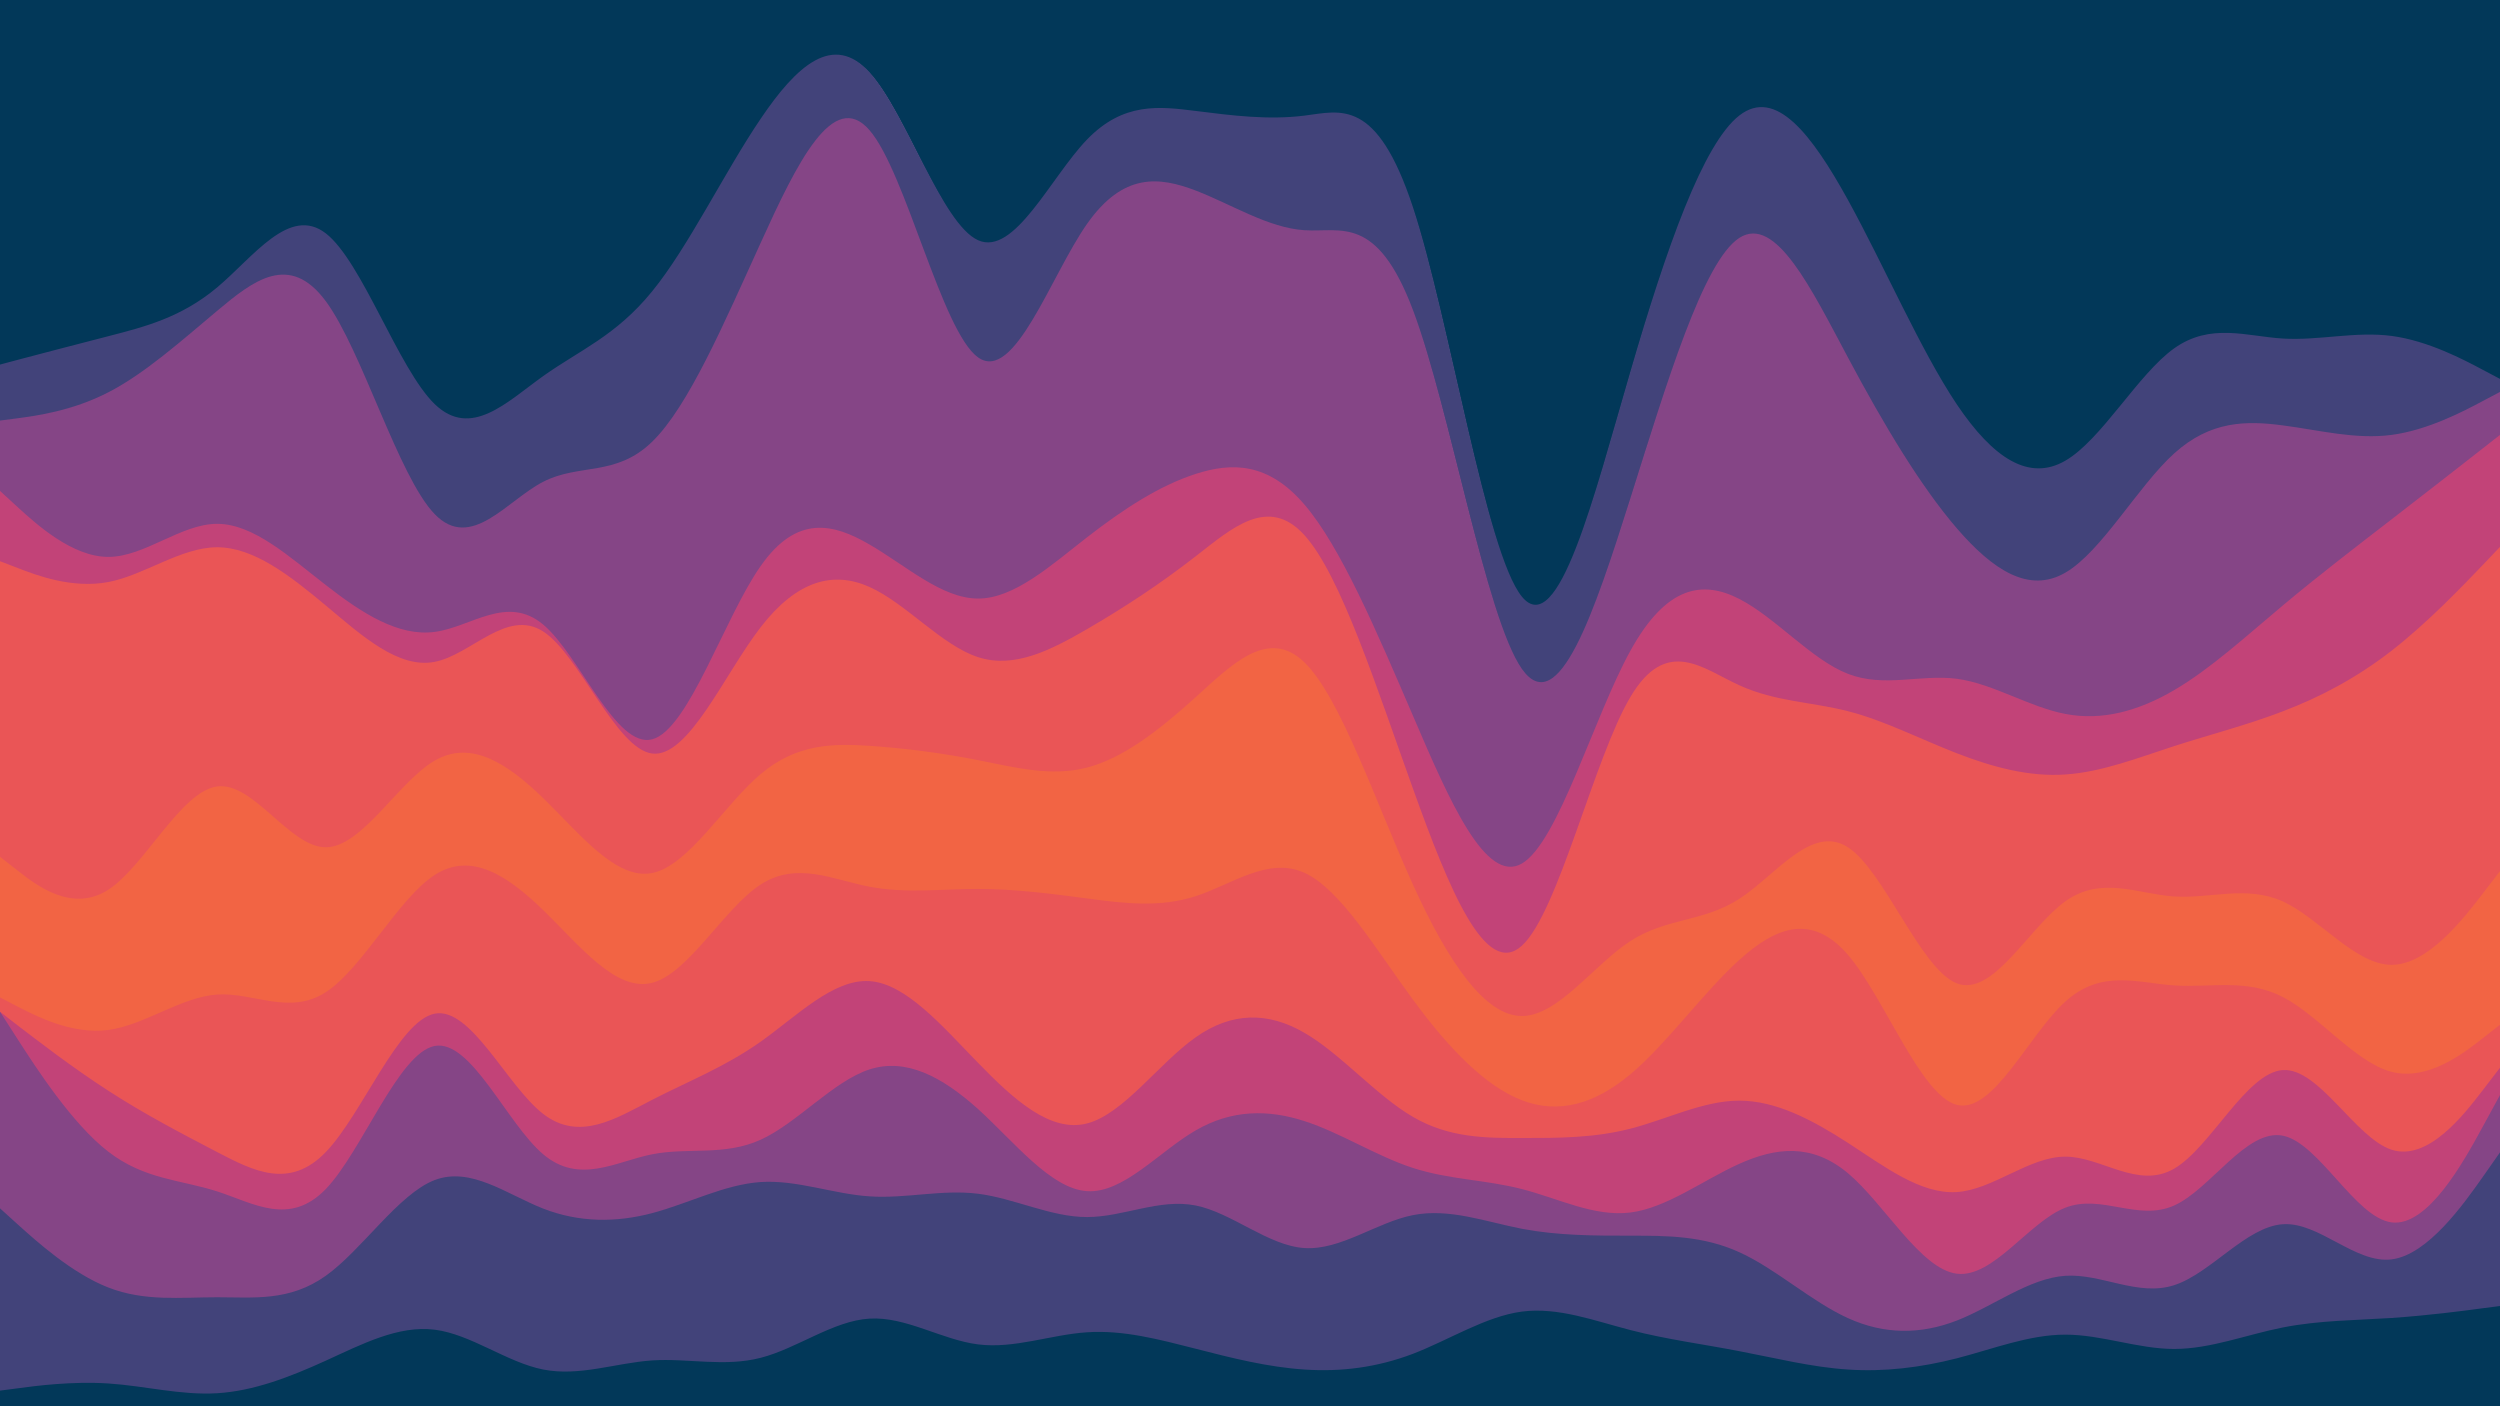 <svg id="visual" viewBox="0 0 1920 1080" width="1920" height="1080" xmlns="http://www.w3.org/2000/svg" xmlns:xlink="http://www.w3.org/1999/xlink" version="1.1"><path d="M0 282L13.8 278.3C27.7 274.7 55.3 267.3 83.2 260.2C111 253 139 246 166.8 222.7C194.7 199.3 222.3 159.7 250.2 181.2C278 202.7 306 285.3 333.8 312.3C361.7 339.3 389.3 310.7 417.2 290.8C445 271 473 260 500.8 225.8C528.7 191.7 556.3 134.3 584.2 92.8C612 51.3 640 25.7 667.8 56.2C695.7 86.7 723.3 173.3 751.2 186.2C779 199 807 138 834.8 109.2C862.7 80.3 890.3 83.7 918.2 87.2C946 90.7 974 94.3 1001.8 90.8C1029.7 87.3 1057.3 76.7 1085.2 161.3C1113 246 1141 426 1168.8 460.2C1196.7 494.3 1224.3 382.7 1252.2 287.2C1280 191.7 1308 112.3 1335.8 90.7C1363.7 69 1391.3 105 1419.2 155.5C1447 206 1475 271 1502.8 312.5C1530.7 354 1558.3 372 1586.2 355.8C1614 339.7 1642 289.3 1669.8 269.5C1697.7 249.7 1725.3 260.3 1753.2 262C1781 263.7 1809 256.3 1836.8 260C1864.7 263.7 1892.3 278.3 1906.2 285.7L1920 293L1920 0L1906.2 0C1892.3 0 1864.7 0 1836.8 0C1809 0 1781 0 1753.2 0C1725.3 0 1697.7 0 1669.8 0C1642 0 1614 0 1586.2 0C1558.3 0 1530.7 0 1502.8 0C1475 0 1447 0 1419.2 0C1391.3 0 1363.7 0 1335.8 0C1308 0 1280 0 1252.2 0C1224.3 0 1196.7 0 1168.8 0C1141 0 1113 0 1085.2 0C1057.3 0 1029.7 0 1001.8 0C974 0 946 0 918.2 0C890.3 0 862.7 0 834.8 0C807 0 779 0 751.2 0C723.3 0 695.7 0 667.8 0C640 0 612 0 584.2 0C556.3 0 528.7 0 500.8 0C473 0 445 0 417.2 0C389.3 0 361.7 0 333.8 0C306 0 278 0 250.2 0C222.3 0 194.7 0 166.8 0C139 0 111 0 83.2 0C55.3 0 27.7 0 13.8 0L0 0Z" fill="#023859"></path><path d="M0 325L13.8 323.2C27.7 321.3 55.3 317.7 83.2 303.3C111 289 139 264 166.8 240.7C194.7 217.3 222.3 195.7 250.2 233.3C278 271 306 368 333.8 396.8C361.7 425.7 389.3 386.3 417.2 372C445 357.7 473 368.3 500.8 341.3C528.7 314.3 556.3 249.7 584.2 188.5C612 127.3 640 69.7 667.8 102C695.7 134.3 723.3 256.7 751.2 276.5C779 296.3 807 213.7 834.8 174C862.7 134.3 890.3 137.7 918.2 148.3C946 159 974 177 1001.8 178.8C1029.7 180.7 1057.3 166.3 1085.2 240.2C1113 314 1141 476 1168.8 515.7C1196.7 555.3 1224.3 472.7 1252.2 384.5C1280 296.3 1308 202.7 1335.8 184.7C1363.7 166.7 1391.3 224.3 1419.2 276.5C1447 328.7 1475 375.3 1502.8 407.7C1530.7 440 1558.3 458 1586.2 441.8C1614 425.7 1642 375.3 1669.8 350.2C1697.7 325 1725.3 325 1753.2 328.7C1781 332.3 1809 339.7 1836.8 336C1864.7 332.3 1892.3 317.7 1906.2 310.3L1920 303L1920 291L1906.2 283.7C1892.3 276.3 1864.7 261.7 1836.8 258C1809 254.3 1781 261.7 1753.2 260C1725.3 258.3 1697.7 247.7 1669.8 267.5C1642 287.3 1614 337.7 1586.2 353.8C1558.3 370 1530.7 352 1502.8 310.5C1475 269 1447 204 1419.2 153.5C1391.3 103 1363.7 67 1335.8 88.7C1308 110.3 1280 189.7 1252.2 285.2C1224.3 380.7 1196.7 492.3 1168.8 458.2C1141 424 1113 244 1085.2 159.3C1057.3 74.7 1029.7 85.3 1001.8 88.8C974 92.3 946 88.7 918.2 85.2C890.3 81.7 862.7 78.3 834.8 107.2C807 136 779 197 751.2 184.5C723.3 172 695.7 86 667.8 55.5C640 25 612 50 584.2 91.2C556.3 132.3 528.7 189.7 500.8 223.8C473 258 445 269 417.2 288.8C389.3 308.7 361.7 337.3 333.8 310.3C306 283.3 278 200.7 250.2 179.2C222.3 157.7 194.7 197.3 166.8 220.7C139 244 111 251 83.2 258.2C55.3 265.3 27.7 272.7 13.8 276.3L0 280Z" fill="#42437a"></path><path d="M0 379L13.8 391.7C27.7 404.3 55.3 429.7 83.2 429.7C111 429.7 139 404.3 166.8 404.3C194.7 404.3 222.3 429.7 250.2 451.3C278 473 306 491 333.8 487.3C361.7 483.7 389.3 458.3 417.2 481.7C445 505 473 577 500.8 569.8C528.7 562.7 556.3 476.3 584.2 436.7C612 397 640 404 667.8 420.2C695.7 436.3 723.3 461.7 751.2 461.7C779 461.7 807 436.3 834.8 414.7C862.7 393 890.3 375 918.2 366C946 357 974 357 1001.8 389.5C1029.7 422 1057.3 487 1085.2 551.8C1113 616.7 1141 681.3 1168.8 665.2C1196.7 649 1224.3 552 1252.2 501.7C1280 451.3 1308 447.7 1335.8 462C1363.7 476.3 1391.3 508.7 1419.2 519.5C1447 530.3 1475 519.7 1502.8 523.3C1530.7 527 1558.3 545 1586.2 550.3C1614 555.7 1642 548.3 1669.8 532C1697.7 515.7 1725.3 490.3 1753.2 467C1781 443.7 1809 422.3 1836.8 400.8C1864.7 379.3 1892.3 357.7 1906.2 346.8L1920 336L1920 301L1906.2 308.3C1892.3 315.7 1864.7 330.3 1836.8 334C1809 337.7 1781 330.3 1753.2 326.7C1725.3 323 1697.7 323 1669.8 348.2C1642 373.3 1614 423.7 1586.2 439.8C1558.3 456 1530.7 438 1502.8 405.7C1475 373.3 1447 326.7 1419.2 274.5C1391.3 222.3 1363.7 164.7 1335.8 182.7C1308 200.7 1280 294.3 1252.2 382.5C1224.3 470.7 1196.7 553.3 1168.8 513.7C1141 474 1113 312 1085.2 238.2C1057.3 164.3 1029.7 178.7 1001.8 176.8C974 175 946 157 918.2 146.3C890.3 135.7 862.7 132.3 834.8 172C807 211.7 779 294.3 751.2 274.5C723.3 254.7 695.7 132.3 667.8 100C640 67.7 612 125.3 584.2 186.5C556.3 247.7 528.7 312.3 500.8 339.3C473 366.3 445 355.7 417.2 370C389.3 384.3 361.7 423.7 333.8 394.8C306 366 278 269 250.2 231.3C222.3 193.7 194.7 215.3 166.8 238.7C139 262 111 287 83.2 301.3C55.3 315.7 27.7 319.3 13.8 321.2L0 323Z" fill="#854586"></path><path d="M0 433L13.8 438.3C27.7 443.7 55.3 454.3 83.2 449C111 443.7 139 422.3 166.8 422.3C194.7 422.3 222.3 443.7 250.2 467C278 490.3 306 515.7 333.8 510.3C361.7 505 389.3 469 417.2 487C445 505 473 577 500.8 580.7C528.7 584.3 556.3 519.7 584.2 483.7C612 447.7 640 440.3 667.8 452.8C695.7 465.3 723.3 497.7 751.2 506.7C779 515.7 807 501.3 834.8 485.2C862.7 469 890.3 451 918.2 429.3C946 407.7 974 382.3 1001.8 413C1029.7 443.7 1057.3 530.3 1085.2 607.8C1113 685.3 1141 753.7 1168.8 728.3C1196.7 703 1224.3 584 1252.2 537.2C1280 490.3 1308 515.7 1335.8 528.3C1363.7 541 1391.3 541 1419.2 548.2C1447 555.3 1475 569.7 1502.8 580.5C1530.7 591.3 1558.3 598.7 1586.2 596.8C1614 595 1642 584 1669.8 575C1697.7 566 1725.3 559 1753.2 548.3C1781 537.7 1809 523.3 1836.8 501.7C1864.7 480 1892.3 451 1906.2 436.5L1920 422L1920 334L1906.2 344.8C1892.3 355.7 1864.7 377.3 1836.8 398.8C1809 420.3 1781 441.7 1753.2 465C1725.3 488.3 1697.7 513.7 1669.8 530C1642 546.3 1614 553.7 1586.2 548.3C1558.3 543 1530.7 525 1502.8 521.3C1475 517.7 1447 528.3 1419.2 517.5C1391.3 506.7 1363.7 474.3 1335.8 460C1308 445.7 1280 449.3 1252.2 499.7C1224.3 550 1196.7 647 1168.8 663.2C1141 679.3 1113 614.7 1085.2 549.8C1057.3 485 1029.7 420 1001.8 387.5C974 355 946 355 918.2 364C890.3 373 862.7 391 834.8 412.7C807 434.3 779 459.7 751.2 459.7C723.3 459.7 695.7 434.3 667.8 418.2C640 402 612 395 584.2 434.7C556.3 474.3 528.7 560.7 500.8 567.8C473 575 445 503 417.2 479.7C389.3 456.3 361.7 481.7 333.8 485.3C306 489 278 471 250.2 449.3C222.3 427.7 194.7 402.3 166.8 402.3C139 402.3 111 427.7 83.2 427.7C55.3 427.7 27.7 402.3 13.8 389.7L0 377Z" fill="#c24378"></path><path d="M0 660L13.8 670.8C27.7 681.7 55.3 703.3 83.2 685.3C111 667.3 139 609.7 166.8 606C194.7 602.3 222.3 652.7 250.2 652.7C278 652.7 306 602.3 333.8 586.2C361.7 570 389.3 588 417.2 615C445 642 473 678 500.8 672.5C528.7 667 556.3 620 584.2 596.5C612 573 640 573 667.8 574.8C695.7 576.7 723.3 580.3 751.2 585.8C779 591.3 807 598.7 834.8 591.5C862.7 584.3 890.3 562.7 918.2 537.5C946 512.3 974 483.7 1001.8 510.7C1029.7 537.7 1057.3 620.3 1085.2 681.5C1113 742.7 1141 782.3 1168.8 782.3C1196.7 782.3 1224.3 742.7 1252.2 724.7C1280 706.7 1308 710.3 1335.8 692.3C1363.7 674.3 1391.3 634.7 1419.2 652.7C1447 670.7 1475 746.3 1502.8 757.2C1530.7 768 1558.3 714 1586.2 694.2C1614 674.3 1642 688.7 1669.8 690.5C1697.7 692.3 1725.3 681.7 1753.2 694.3C1781 707 1809 743 1836.8 743C1864.7 743 1892.3 707 1906.2 689L1920 671L1920 420L1906.2 434.5C1892.3 449 1864.7 478 1836.8 499.7C1809 521.3 1781 535.7 1753.2 546.3C1725.3 557 1697.7 564 1669.8 573C1642 582 1614 593 1586.2 594.8C1558.3 596.7 1530.7 589.3 1502.8 578.5C1475 567.7 1447 553.3 1419.2 546.2C1391.3 539 1363.7 539 1335.8 526.3C1308 513.7 1280 488.3 1252.2 535.2C1224.3 582 1196.7 701 1168.8 726.3C1141 751.7 1113 683.3 1085.2 605.8C1057.3 528.3 1029.7 441.7 1001.8 411C974 380.3 946 405.7 918.2 427.3C890.3 449 862.7 467 834.8 483.2C807 499.3 779 513.7 751.2 504.7C723.3 495.7 695.7 463.3 667.8 450.8C640 438.3 612 445.7 584.2 481.7C556.3 517.7 528.7 582.3 500.8 578.7C473 575 445 503 417.2 485C389.3 467 361.7 503 333.8 508.3C306 513.7 278 488.3 250.2 465C222.3 441.7 194.7 420.3 166.8 420.3C139 420.3 111 441.7 83.2 447C55.3 452.3 27.7 441.7 13.8 436.3L0 431Z" fill="#ea5556"></path><path d="M0 671L13.8 681.7C27.7 692.3 55.3 713.7 83.2 710C111 706.3 139 677.7 166.8 676C194.7 674.3 222.3 699.7 250.2 696C278 692.3 306 659.7 333.8 652.3C361.7 645 389.3 663 417.2 691.8C445 720.7 473 760.3 500.8 753.2C528.7 746 556.3 692 584.2 668.7C612 645.3 640 652.7 667.8 658.2C695.7 663.7 723.3 667.3 751.2 663.7C779 660 807 649 834.8 640C862.7 631 890.3 624 918.2 609.7C946 595.3 974 573.7 1001.8 593.3C1029.7 613 1057.3 674 1085.2 724.3C1113 774.7 1141 814.3 1168.8 823.3C1196.7 832.3 1224.3 810.7 1252.2 787.3C1280 764 1308 739 1335.8 717.5C1363.7 696 1391.3 678 1419.2 697.8C1447 717.7 1475 775.3 1502.8 778.8C1530.7 782.3 1558.3 731.7 1586.2 717.2C1614 702.7 1642 724.3 1669.8 728C1697.7 731.7 1725.3 717.3 1753.2 728.2C1781 739 1809 775 1836.8 771.3C1864.7 767.7 1892.3 724.3 1906.2 702.7L1920 681L1920 669L1906.2 687C1892.3 705 1864.7 741 1836.8 741C1809 741 1781 705 1753.2 692.3C1725.3 679.7 1697.7 690.3 1669.8 688.5C1642 686.7 1614 672.3 1586.2 692.2C1558.3 712 1530.7 766 1502.8 755.2C1475 744.3 1447 668.7 1419.2 650.7C1391.3 632.7 1363.7 672.3 1335.8 690.3C1308 708.3 1280 704.7 1252.2 722.7C1224.3 740.7 1196.7 780.3 1168.8 780.3C1141 780.3 1113 740.7 1085.2 679.5C1057.3 618.3 1029.7 535.7 1001.8 508.7C974 481.7 946 510.3 918.2 535.5C890.3 560.7 862.7 582.3 834.8 589.5C807 596.7 779 589.3 751.2 583.8C723.3 578.3 695.7 574.7 667.8 572.8C640 571 612 571 584.2 594.5C556.3 618 528.7 665 500.8 670.5C473 676 445 640 417.2 613C389.3 586 361.7 568 333.8 584.2C306 600.3 278 650.7 250.2 650.7C222.3 650.7 194.7 600.3 166.8 604C139 607.7 111 665.3 83.2 683.3C55.3 701.3 27.7 679.7 13.8 668.8L0 658Z" fill="#f26444"></path><path d="M0 768L13.8 775.2C27.7 782.3 55.3 796.7 83.2 793C111 789.3 139 767.7 166.8 765.8C194.7 764 222.3 782 250.2 764C278 746 306 692 333.8 674C361.7 656 389.3 674 417.2 701C445 728 473 764 500.8 756.8C528.7 749.7 556.3 699.3 584.2 681.3C612 663.3 640 677.7 667.8 683C695.7 688.3 723.3 684.7 751.2 684.7C779 684.7 807 688.3 834.8 692C862.7 695.7 890.3 699.3 918.2 690.3C946 681.3 974 659.7 1001.8 672.3C1029.7 685 1057.3 732 1085.2 769.8C1113 807.7 1141 836.3 1168.8 847C1196.7 857.7 1224.3 850.3 1252.2 827C1280 803.7 1308 764.3 1335.8 739.2C1363.7 714 1391.3 703 1419.2 735.3C1447 767.7 1475 843.3 1502.8 850.5C1530.7 857.7 1558.3 796.3 1586.2 771.2C1614 746 1642 757 1669.8 758.8C1697.7 760.7 1725.3 753.3 1753.2 767.7C1781 782 1809 818 1836.8 825.2C1864.7 832.3 1892.3 810.7 1906.2 799.8L1920 789L1920 679L1906.2 700.7C1892.3 722.3 1864.7 765.7 1836.8 769.3C1809 773 1781 737 1753.2 726.2C1725.3 715.3 1697.7 729.7 1669.8 726C1642 722.3 1614 700.7 1586.2 715.2C1558.3 729.7 1530.7 780.3 1502.8 776.8C1475 773.3 1447 715.7 1419.2 695.8C1391.3 676 1363.7 694 1335.8 715.5C1308 737 1280 762 1252.2 785.3C1224.3 808.7 1196.7 830.3 1168.8 821.3C1141 812.3 1113 772.7 1085.2 722.3C1057.3 672 1029.7 611 1001.8 591.3C974 571.7 946 593.3 918.2 607.7C890.3 622 862.7 629 834.8 638C807 647 779 658 751.2 661.7C723.3 665.3 695.7 661.7 667.8 656.2C640 650.7 612 643.3 584.2 666.7C556.3 690 528.7 744 500.8 751.2C473 758.3 445 718.7 417.2 689.8C389.3 661 361.7 643 333.8 650.3C306 657.7 278 690.3 250.2 694C222.3 697.7 194.7 672.3 166.8 674C139 675.7 111 704.3 83.2 708C55.3 711.7 27.7 690.3 13.8 679.7L0 669Z" fill="#f26444"></path><path d="M0 779L13.8 789.7C27.7 800.3 55.3 821.7 83.2 839.7C111 857.7 139 872.3 166.8 886.8C194.7 901.3 222.3 915.7 250.2 886.8C278 858 306 786 333.8 780.5C361.7 775 389.3 836 417.2 857.5C445 879 473 861 500.8 846.7C528.7 832.3 556.3 821.7 584.2 802C612 782.3 640 753.7 667.8 755.5C695.7 757.3 723.3 789.7 751.2 818.3C779 847 807 872 834.8 864.8C862.7 857.7 890.3 818.3 918.2 798.7C946 779 974 779 1001.8 795.2C1029.7 811.3 1057.3 843.7 1085.2 859.8C1113 876 1141 876 1168.8 876C1196.7 876 1224.3 876 1252.2 868.8C1280 861.7 1308 847.3 1335.8 847.3C1363.7 847.3 1391.3 861.7 1419.2 879.7C1447 897.7 1475 919.3 1502.8 917.5C1530.7 915.7 1558.3 890.3 1586.2 890.3C1614 890.3 1642 915.7 1669.8 899.5C1697.7 883.3 1725.3 825.7 1753.2 823.8C1781 822 1809 876 1836.8 885C1864.7 894 1892.3 858 1906.2 840L1920 822L1920 787L1906.2 797.8C1892.3 808.7 1864.7 830.3 1836.8 823.2C1809 816 1781 780 1753.2 765.7C1725.3 751.3 1697.7 758.7 1669.8 756.8C1642 755 1614 744 1586.2 769.2C1558.3 794.3 1530.7 855.7 1502.8 848.5C1475 841.3 1447 765.7 1419.2 733.3C1391.3 701 1363.7 712 1335.8 737.2C1308 762.3 1280 801.7 1252.2 825C1224.3 848.3 1196.7 855.7 1168.8 845C1141 834.3 1113 805.7 1085.2 767.8C1057.3 730 1029.7 683 1001.8 670.3C974 657.7 946 679.3 918.2 688.3C890.3 697.3 862.7 693.7 834.8 690C807 686.3 779 682.7 751.2 682.7C723.3 682.7 695.7 686.3 667.8 681C640 675.7 612 661.3 584.2 679.3C556.3 697.3 528.7 747.7 500.8 754.8C473 762 445 726 417.2 699C389.3 672 361.7 654 333.8 672C306 690 278 744 250.2 762C222.3 780 194.7 762 166.8 763.8C139 765.7 111 787.3 83.2 791C55.3 794.7 27.7 780.3 13.8 773.2L0 766Z" fill="#ea5556"></path><path d="M0 779L13.8 800.5C27.7 822 55.3 865 83.2 886.5C111 908 139 908 166.8 917C194.7 926 222.3 944 250.2 915.2C278 886.3 306 810.7 333.8 805.3C361.7 800 389.3 865 417.2 888.5C445 912 473 894 500.8 888.5C528.7 883 556.3 890 584.2 877.3C612 864.7 640 832.3 667.8 823.3C695.7 814.3 723.3 828.7 751.2 853.8C779 879 807 915 834.8 916.8C862.7 918.7 890.3 886.3 918.2 870.2C946 854 974 854 1001.8 863C1029.7 872 1057.3 890 1085.2 899C1113 908 1141 908 1168.8 915.2C1196.7 922.3 1224.3 936.7 1252.2 933.2C1280 929.7 1308 908.3 1335.8 895.8C1363.7 883.3 1391.3 879.7 1419.2 903C1447 926.3 1475 976.7 1502.8 980.2C1530.7 983.7 1558.3 940.3 1586.2 929.5C1614 918.7 1642 940.3 1669.8 927.8C1697.7 915.3 1725.3 868.7 1753.2 874.2C1781 879.7 1809 937.3 1836.8 940.8C1864.7 944.3 1892.3 893.7 1906.2 868.3L1920 843L1920 820L1906.2 838C1892.3 856 1864.7 892 1836.8 883C1809 874 1781 820 1753.2 821.8C1725.3 823.7 1697.7 881.3 1669.8 897.5C1642 913.7 1614 888.3 1586.2 888.3C1558.3 888.3 1530.7 913.7 1502.8 915.5C1475 917.3 1447 895.7 1419.2 877.7C1391.3 859.7 1363.7 845.3 1335.8 845.3C1308 845.3 1280 859.7 1252.2 866.8C1224.3 874 1196.7 874 1168.8 874C1141 874 1113 874 1085.2 857.8C1057.3 841.7 1029.7 809.3 1001.8 793.2C974 777 946 777 918.2 796.7C890.3 816.3 862.7 855.7 834.8 862.8C807 870 779 845 751.2 816.3C723.3 787.7 695.7 755.3 667.8 753.5C640 751.7 612 780.3 584.2 800C556.3 819.7 528.7 830.3 500.8 844.7C473 859 445 877 417.2 855.5C389.3 834 361.7 773 333.8 778.5C306 784 278 856 250.2 884.8C222.3 913.7 194.7 899.3 166.8 884.8C139 870.3 111 855.7 83.2 837.7C55.3 819.7 27.7 798.3 13.8 787.7L0 777Z" fill="#c24378"></path><path d="M0 930L13.8 942.5C27.7 955 55.3 980 83.2 990.8C111 1001.7 139 998.3 166.8 998.3C194.7 998.3 222.3 1001.7 250.2 981.8C278 962 306 919 333.8 908.3C361.7 897.7 389.3 919.3 417.2 930.2C445 941 473 941 500.8 933.7C528.7 926.3 556.3 911.7 584.2 909.8C612 908 640 919 667.8 920.8C695.7 922.7 723.3 915.3 751.2 918.8C779 922.3 807 936.7 834.8 936.7C862.7 936.7 890.3 922.3 918.2 927.8C946 933.3 974 958.7 1001.8 960.5C1029.7 962.3 1057.3 940.7 1085.2 935.2C1113 929.7 1141 940.3 1168.8 945.7C1196.7 951 1224.3 951 1252.2 951C1280 951 1308 951 1335.8 963.7C1363.7 976.3 1391.3 1001.7 1419.2 1014.3C1447 1027 1475 1027 1502.8 1016.2C1530.7 1005.3 1558.3 983.7 1586.2 981.8C1614 980 1642 998 1669.8 989C1697.7 980 1725.3 944 1753.2 942.2C1781 940.3 1809 972.7 1836.8 969.2C1864.7 965.7 1892.3 926.3 1906.2 906.7L1920 887L1920 841L1906.2 866.3C1892.3 891.7 1864.7 942.3 1836.8 938.8C1809 935.3 1781 877.7 1753.2 872.2C1725.3 866.7 1697.7 913.3 1669.8 925.8C1642 938.3 1614 916.7 1586.2 927.5C1558.3 938.3 1530.7 981.7 1502.8 978.2C1475 974.7 1447 924.3 1419.2 901C1391.3 877.7 1363.7 881.3 1335.8 893.8C1308 906.3 1280 927.7 1252.2 931.2C1224.3 934.7 1196.7 920.3 1168.8 913.2C1141 906 1113 906 1085.2 897C1057.3 888 1029.7 870 1001.8 861C974 852 946 852 918.2 868.2C890.3 884.3 862.7 916.7 834.8 914.8C807 913 779 877 751.2 851.8C723.3 826.7 695.7 812.3 667.8 821.3C640 830.3 612 862.7 584.2 875.3C556.3 888 528.7 881 500.8 886.5C473 892 445 910 417.2 886.5C389.3 863 361.7 798 333.8 803.3C306 808.7 278 884.3 250.2 913.2C222.3 942 194.7 924 166.8 915C139 906 111 906 83.2 884.5C55.3 863 27.7 820 13.8 798.5L0 777Z" fill="#854586"></path><path d="M0 1070L13.8 1068.2C27.7 1066.3 55.3 1062.7 83.2 1064.5C111 1066.3 139 1073.7 166.8 1072C194.7 1070.3 222.3 1059.7 250.2 1047C278 1034.3 306 1019.7 333.8 1023.2C361.7 1026.7 389.3 1048.3 417.2 1053.8C445 1059.3 473 1048.7 500.8 1046.8C528.7 1045 556.3 1052 584.2 1044.8C612 1037.7 640 1016.3 667.8 1014.7C695.7 1013 723.3 1031 751.2 1034.5C779 1038 807 1027 834.8 1025.2C862.7 1023.3 890.3 1030.7 918.2 1037.8C946 1045 974 1052 1001.8 1053.8C1029.7 1055.7 1057.3 1052.3 1085.2 1041.7C1113 1031 1141 1013 1168.8 1009.3C1196.7 1005.7 1224.3 1016.3 1252.2 1023.5C1280 1030.7 1308 1034.3 1335.8 1039.7C1363.7 1045 1391.3 1052 1419.2 1053.8C1447 1055.7 1475 1052.3 1502.8 1045.2C1530.7 1038 1558.3 1027 1586.2 1027C1614 1027 1642 1038 1669.8 1038C1697.7 1038 1725.3 1027 1753.2 1021.5C1781 1016 1809 1016 1836.8 1014.2C1864.7 1012.3 1892.3 1008.7 1906.2 1006.8L1920 1005L1920 885L1906.2 904.7C1892.3 924.3 1864.7 963.7 1836.8 967.2C1809 970.7 1781 938.3 1753.2 940.2C1725.3 942 1697.7 978 1669.8 987C1642 996 1614 978 1586.2 979.8C1558.3 981.7 1530.7 1003.3 1502.8 1014.2C1475 1025 1447 1025 1419.2 1012.3C1391.3 999.7 1363.7 974.3 1335.8 961.7C1308 949 1280 949 1252.2 949C1224.3 949 1196.7 949 1168.8 943.7C1141 938.3 1113 927.7 1085.2 933.2C1057.3 938.7 1029.7 960.3 1001.8 958.5C974 956.7 946 931.3 918.2 925.8C890.3 920.3 862.7 934.7 834.8 934.7C807 934.7 779 920.3 751.2 916.8C723.3 913.3 695.7 920.7 667.8 918.8C640 917 612 906 584.2 907.8C556.3 909.7 528.7 924.3 500.8 931.7C473 939 445 939 417.2 928.2C389.3 917.3 361.7 895.7 333.8 906.3C306 917 278 960 250.2 979.8C222.3 999.7 194.7 996.3 166.8 996.3C139 996.3 111 999.7 83.2 988.8C55.3 978 27.7 953 13.8 940.5L0 928Z" fill="#42437a"></path><path d="M0 1081L13.8 1081C27.7 1081 55.3 1081 83.2 1081C111 1081 139 1081 166.8 1081C194.7 1081 222.3 1081 250.2 1081C278 1081 306 1081 333.8 1081C361.7 1081 389.3 1081 417.2 1081C445 1081 473 1081 500.8 1081C528.7 1081 556.3 1081 584.2 1081C612 1081 640 1081 667.8 1081C695.7 1081 723.3 1081 751.2 1081C779 1081 807 1081 834.8 1081C862.7 1081 890.3 1081 918.2 1081C946 1081 974 1081 1001.8 1081C1029.7 1081 1057.3 1081 1085.2 1081C1113 1081 1141 1081 1168.8 1081C1196.7 1081 1224.3 1081 1252.2 1081C1280 1081 1308 1081 1335.8 1081C1363.7 1081 1391.3 1081 1419.2 1081C1447 1081 1475 1081 1502.8 1081C1530.7 1081 1558.3 1081 1586.2 1081C1614 1081 1642 1081 1669.8 1081C1697.7 1081 1725.3 1081 1753.2 1081C1781 1081 1809 1081 1836.8 1081C1864.7 1081 1892.3 1081 1906.2 1081L1920 1081L1920 1003L1906.2 1004.8C1892.3 1006.7 1864.7 1010.3 1836.8 1012.2C1809 1014 1781 1014 1753.2 1019.5C1725.3 1025 1697.7 1036 1669.8 1036C1642 1036 1614 1025 1586.2 1025C1558.3 1025 1530.7 1036 1502.8 1043.2C1475 1050.3 1447 1053.7 1419.2 1051.8C1391.3 1050 1363.7 1043 1335.8 1037.7C1308 1032.3 1280 1028.7 1252.2 1021.5C1224.3 1014.3 1196.7 1003.7 1168.8 1007.3C1141 1011 1113 1029 1085.2 1039.7C1057.3 1050.3 1029.7 1053.7 1001.8 1051.8C974 1050 946 1043 918.2 1035.8C890.3 1028.7 862.7 1021.3 834.8 1023.2C807 1025 779 1036 751.2 1032.5C723.3 1029 695.7 1011 667.8 1012.7C640 1014.3 612 1035.7 584.2 1042.8C556.3 1050 528.7 1043 500.8 1044.8C473 1046.7 445 1057.3 417.2 1051.8C389.3 1046.3 361.7 1024.7 333.8 1021.2C306 1017.7 278 1032.3 250.2 1045C222.3 1057.7 194.7 1068.3 166.8 1070C139 1071.7 111 1064.3 83.2 1062.5C55.3 1060.7 27.7 1064.3 13.8 1066.2L0 1068Z" fill="#023859"></path></svg>